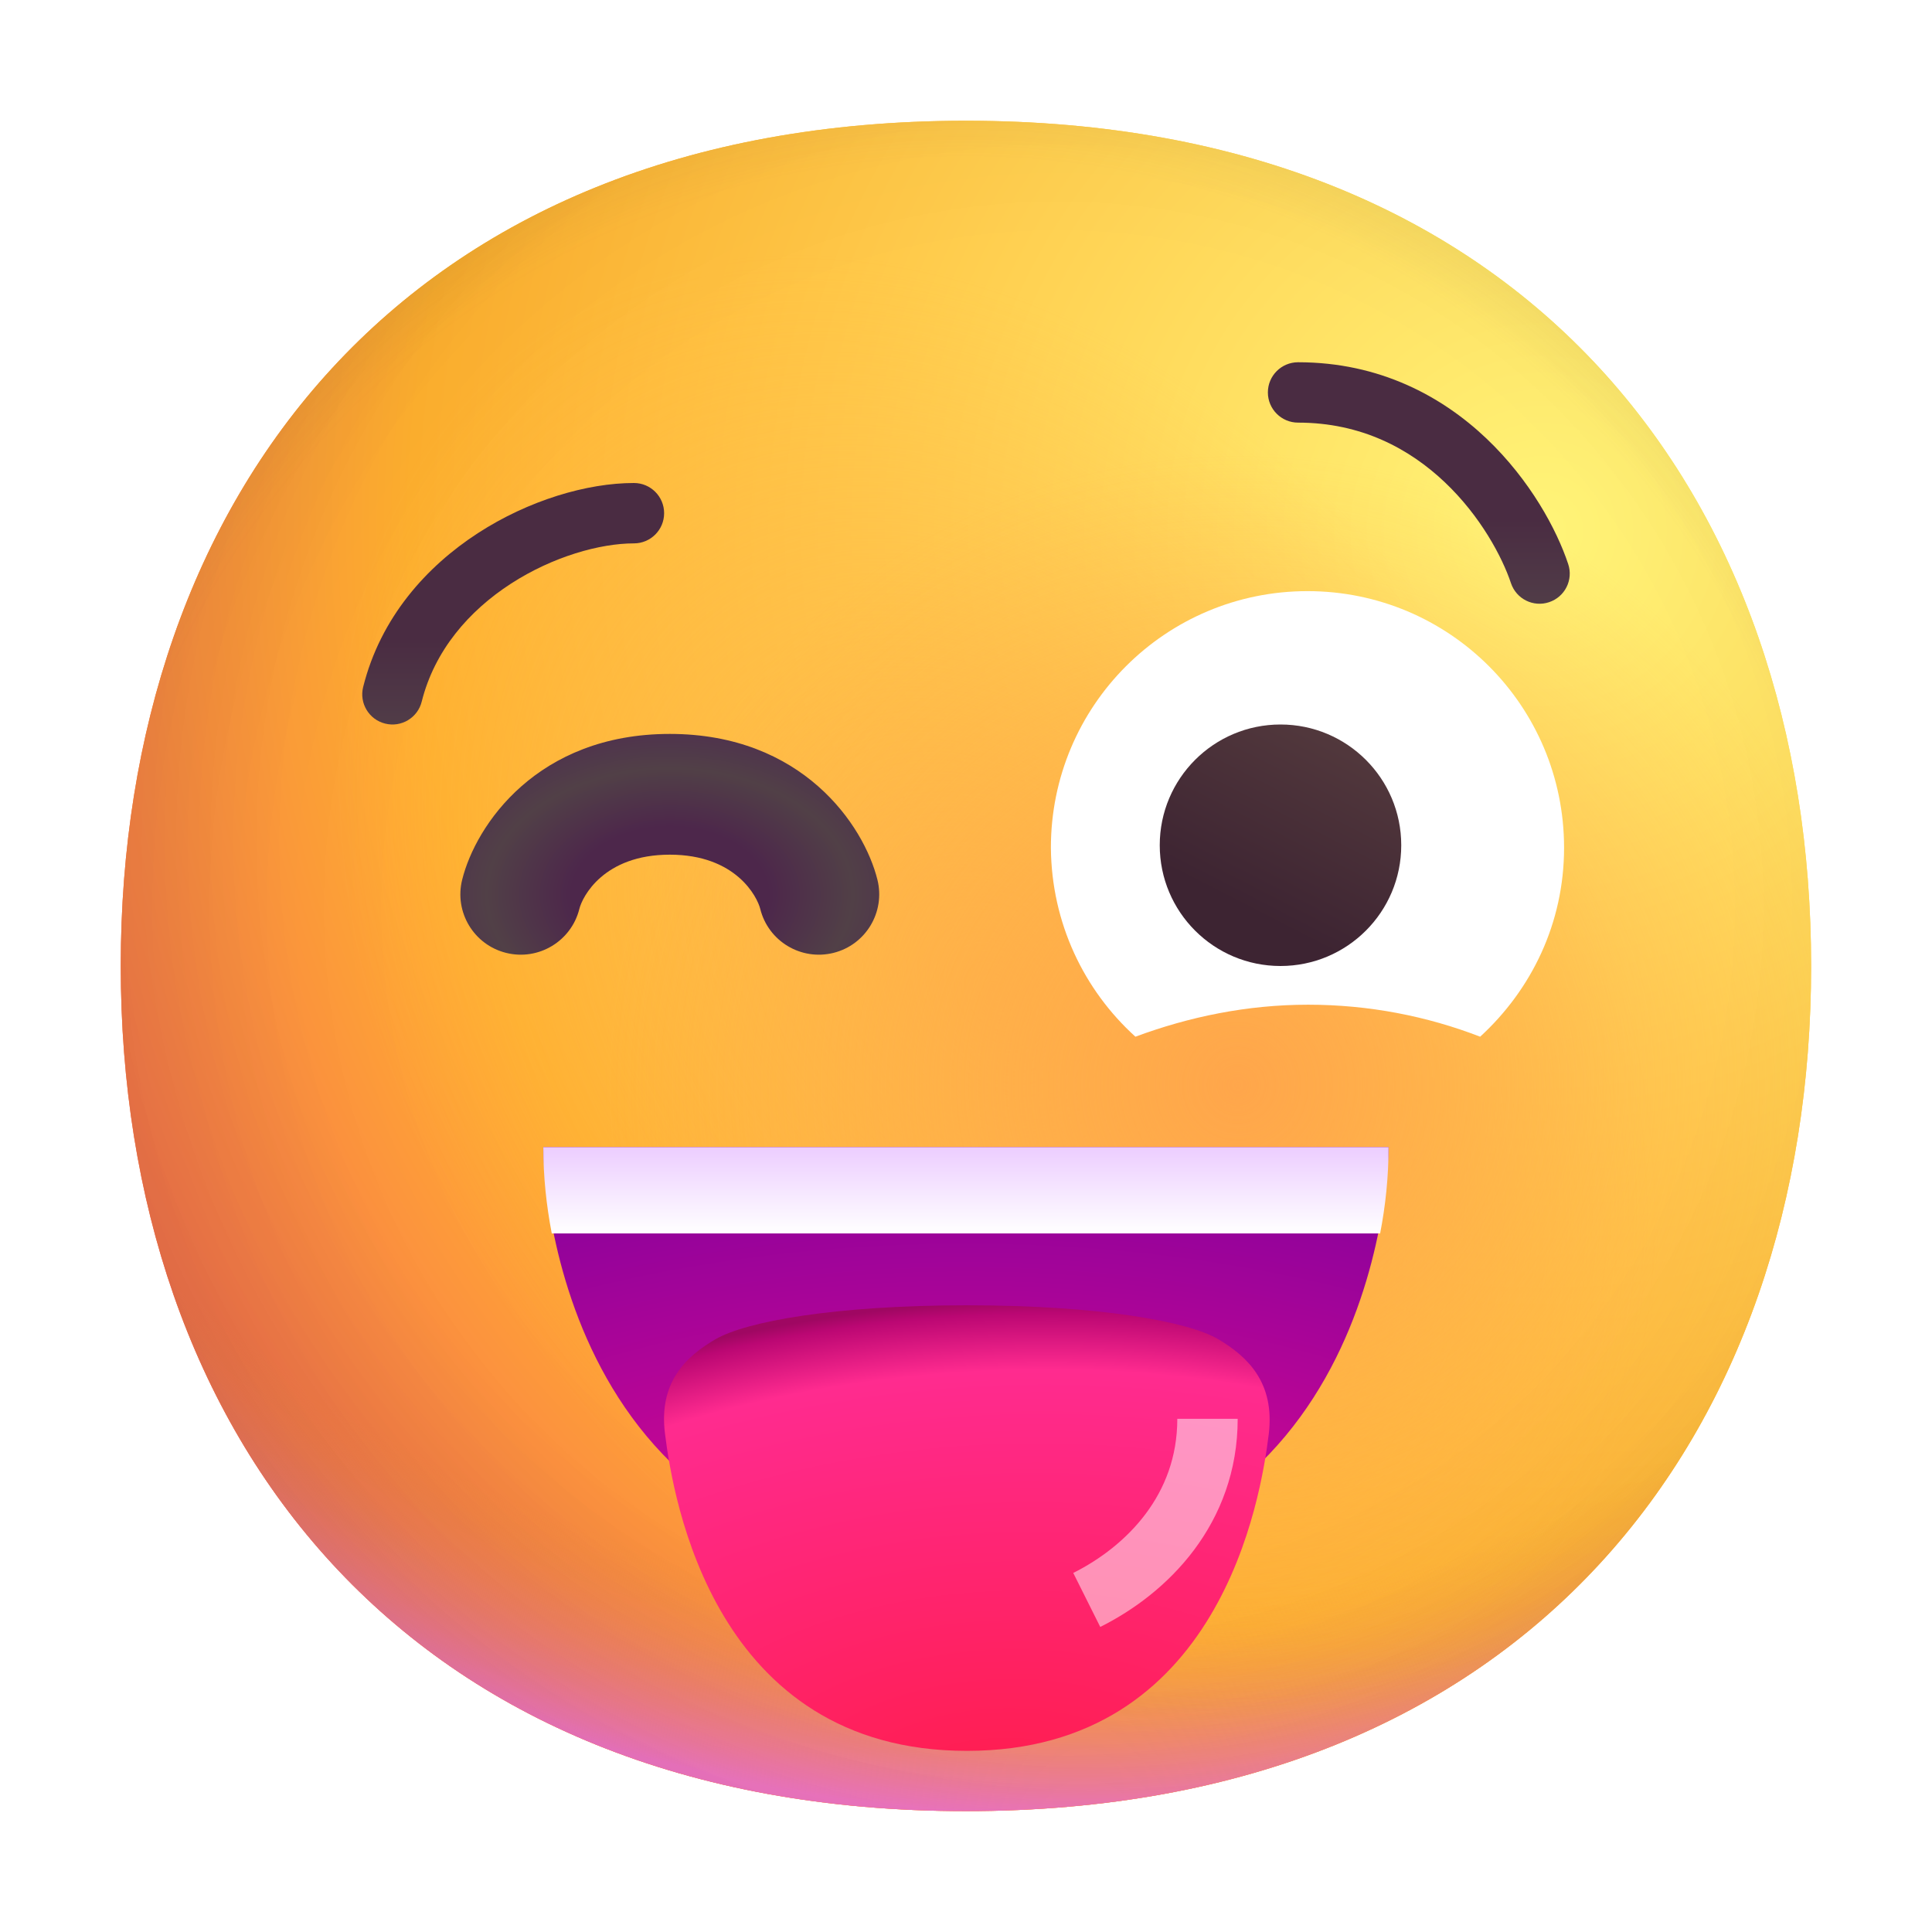 <svg xmlns="http://www.w3.org/2000/svg" fill="none" viewBox="0 0 32 32" height="1024" width="1024">
<path fill="url(#paint0_radial_31_25)" d="M15.999 29.998C25.333 29.998 29.998 23.73 29.998 15.999C29.998 8.268 25.333 2 15.999 2C6.664 2 2 8.268 2 15.999C2 23.73 6.664 29.998 15.999 29.998Z"></path>
<path fill="url(#paint1_radial_31_25)" d="M15.999 29.998C25.333 29.998 29.998 23.73 29.998 15.999C29.998 8.268 25.333 2 15.999 2C6.664 2 2 8.268 2 15.999C2 23.73 6.664 29.998 15.999 29.998Z"></path>
<path fill="url(#paint2_radial_31_25)" d="M15.999 29.998C25.333 29.998 29.998 23.73 29.998 15.999C29.998 8.268 25.333 2 15.999 2C6.664 2 2 8.268 2 15.999C2 23.73 6.664 29.998 15.999 29.998Z"></path>
<path fill-opacity="0.6" fill="url(#paint3_radial_31_25)" d="M15.999 29.998C25.333 29.998 29.998 23.73 29.998 15.999C29.998 8.268 25.333 2 15.999 2C6.664 2 2 8.268 2 15.999C2 23.73 6.664 29.998 15.999 29.998Z"></path>
<path fill="url(#paint4_radial_31_25)" d="M15.999 29.998C25.333 29.998 29.998 23.73 29.998 15.999C29.998 8.268 25.333 2 15.999 2C6.664 2 2 8.268 2 15.999C2 23.73 6.664 29.998 15.999 29.998Z"></path>
<path fill="url(#paint5_radial_31_25)" d="M15.999 29.998C25.333 29.998 29.998 23.73 29.998 15.999C29.998 8.268 25.333 2 15.999 2C6.664 2 2 8.268 2 15.999C2 23.73 6.664 29.998 15.999 29.998Z"></path>
<path fill="url(#paint6_radial_31_25)" d="M15.999 29.998C25.333 29.998 29.998 23.73 29.998 15.999C29.998 8.268 25.333 2 15.999 2C6.664 2 2 8.268 2 15.999C2 23.73 6.664 29.998 15.999 29.998Z"></path>
<path fill="url(#paint7_radial_31_25)" d="M15.999 29.998C25.333 29.998 29.998 23.73 29.998 15.999C29.998 8.268 25.333 2 15.999 2C6.664 2 2 8.268 2 15.999C2 23.73 6.664 29.998 15.999 29.998Z"></path>
<path fill="url(#paint8_radial_31_25)" d="M11.094 14.156C12.19 14.156 12.542 14.854 12.592 15.054C12.725 15.59 13.268 15.916 13.804 15.783C14.34 15.65 14.666 15.107 14.533 14.571C14.308 13.667 13.289 12.156 11.094 12.156C8.898 12.156 7.879 13.667 7.655 14.571C7.521 15.107 7.848 15.65 8.384 15.783C8.92 15.916 9.462 15.59 9.596 15.054C9.645 14.854 9.997 14.156 11.094 14.156Z" clip-rule="evenodd" fill-rule="evenodd"></path>
<path fill="white" d="M18.806 17.171C19.696 16.841 20.656 16.641 21.666 16.641C22.676 16.641 23.636 16.831 24.516 17.171C25.366 16.391 25.906 15.291 25.906 14.041C25.906 11.691 24.006 9.791 21.656 9.791C19.306 9.791 17.406 11.691 17.406 14.041C17.416 15.291 17.956 16.401 18.806 17.171Z"></path>
<path fill="url(#paint9_linear_31_25)" d="M21.209 16C22.313 16 23.209 15.105 23.209 14C23.209 12.895 22.313 12 21.209 12C20.104 12 19.209 12.895 19.209 14C19.209 15.105 20.104 16 21.209 16Z"></path>
<path fill="url(#paint10_linear_31_25)" d="M11 8.5C11 8.224 10.776 8 10.5 8C9.726 8 8.758 8.284 7.915 8.831C7.067 9.381 6.303 10.226 6.015 11.379C5.948 11.647 6.111 11.918 6.379 11.985C6.647 12.052 6.918 11.889 6.985 11.621C7.197 10.774 7.766 10.119 8.46 9.669C9.159 9.216 9.941 9 10.5 9C10.776 9 11 8.776 11 8.5Z" clip-rule="evenodd" fill-rule="evenodd"></path>
<path fill="url(#paint11_linear_31_25)" d="M23.931 7.988C24.524 8.55 24.882 9.228 25.026 9.658C25.113 9.92 25.396 10.062 25.658 9.974C25.92 9.887 26.062 9.604 25.974 9.342C25.785 8.772 25.343 7.95 24.619 7.262C23.887 6.567 22.852 6 21.5 6C21.224 6 21 6.224 21 6.5C21 6.776 21.224 7 21.5 7C22.548 7 23.346 7.433 23.931 7.988Z" clip-rule="evenodd" fill-rule="evenodd"></path>
<path fill="url(#paint12_radial_31_25)" d="M15.999 26C8.999 26 8.999 19 8.999 19H22.999C22.999 19 22.999 26 15.999 26Z"></path>
<path fill="url(#paint13_radial_31_25)" d="M16.015 29C20.215 29 20.886 24.8 21.015 23.75C21.116 22.9 20.666 22.47 20.175 22.18C19.686 21.89 18.215 21.62 16.015 21.62C13.816 21.62 12.355 21.89 11.855 22.18C11.355 22.47 10.905 22.9 11.015 23.75C11.146 24.8 11.816 29 16.015 29Z"></path>
<g filter="url(#filter0_f_31_25)" opacity="0.5">
<path stroke="white" d="M18 26.5C19 26 20 25 20 23.5"></path>
</g>
<path fill="url(#paint14_linear_31_25)" d="M22.859 20.43C22.949 19.97 22.999 19.49 22.999 19C18.339 19 11.839 19 8.999 19C8.999 19.49 9.049 19.96 9.139 20.43H22.859Z"></path>
<defs>
<filter color-interpolation-filters="sRGB" filterUnits="userSpaceOnUse" height="5.447" width="4.724" y="22.5" x="16.776" id="filter0_f_31_25">
<feFlood result="BackgroundImageFix" flood-opacity="0"></feFlood>
<feBlend result="shape" in2="BackgroundImageFix" in="SourceGraphic" mode="normal"></feBlend>
<feGaussianBlur result="effect1_foregroundBlur_31_25" stdDeviation="0.5"></feGaussianBlur>
</filter>
<radialGradient gradientTransform="translate(25.5 9) rotate(132.839) scale(37.503)" gradientUnits="userSpaceOnUse" r="1" cy="0" cx="0" id="paint0_radial_31_25">
<stop stop-color="#FFF478"></stop>
<stop stop-color="#FFB02E" offset="0.475"></stop>
<stop stop-color="#F70A8D" offset="1"></stop>
</radialGradient>
<radialGradient gradientTransform="translate(25.5 9) rotate(131.878) scale(38.949)" gradientUnits="userSpaceOnUse" r="1" cy="0" cx="0" id="paint1_radial_31_25">
<stop stop-color="#FFF478"></stop>
<stop stop-color="#FFB02E" offset="0.475"></stop>
<stop stop-color="#F70A8D" offset="1"></stop>
</radialGradient>
<radialGradient gradientTransform="translate(16 12.5) rotate(101.31) scale(17.847 22.858)" gradientUnits="userSpaceOnUse" r="1" cy="0" cx="0" id="paint2_radial_31_25">
<stop stop-opacity="0" stop-color="#F59639" offset="0.788"></stop>
<stop stop-color="#FF7DCE" offset="0.973"></stop>
</radialGradient>
<radialGradient gradientTransform="translate(18 14) rotate(135) scale(41.012)" gradientUnits="userSpaceOnUse" r="1" cy="0" cx="0" id="paint3_radial_31_25">
<stop stop-opacity="0" offset="0.315"></stop>
<stop offset="1"></stop>
</radialGradient>
<radialGradient gradientTransform="translate(16 17) rotate(77.692) scale(28.147)" gradientUnits="userSpaceOnUse" r="1" cy="0" cx="0" id="paint4_radial_31_25">
<stop stop-opacity="0" stop-color="#7D6133" offset="0.508"></stop>
<stop stop-color="#715B32" offset="1"></stop>
</radialGradient>
<radialGradient gradientTransform="translate(16.5 16.5) rotate(55.713) scale(13.313 9.65)" gradientUnits="userSpaceOnUse" r="1" cy="0" cx="0" id="paint5_radial_31_25">
<stop stop-color="#FFB849"></stop>
<stop stop-opacity="0" stop-color="#FFB847" offset="1"></stop>
</radialGradient>
<radialGradient gradientTransform="translate(20.5 18) rotate(9.866) scale(11.673)" gradientUnits="userSpaceOnUse" r="1" cy="0" cx="0" id="paint6_radial_31_25">
<stop stop-color="#FFA64B"></stop>
<stop stop-opacity="0" stop-color="#FFAE46" offset="0.9"></stop>
</radialGradient>
<radialGradient gradientTransform="translate(17.5 15) rotate(43.971) scale(59.053)" gradientUnits="userSpaceOnUse" r="1" cy="0" cx="0" id="paint7_radial_31_25">
<stop stop-opacity="0" offset="0.185"></stop>
<stop stop-opacity="0.4" offset="1"></stop>
</radialGradient>
<radialGradient gradientTransform="translate(11.094 14.812) rotate(90) scale(3.312 4.822)" gradientUnits="userSpaceOnUse" r="1" cy="0" cx="0" id="paint8_radial_31_25">
<stop stop-color="#4D274B" offset="0.337"></stop>
<stop stop-color="#514047" offset="0.628"></stop>
<stop stop-color="#4E2553" offset="1"></stop>
<stop stop-color="#4A342F" offset="1"></stop>
</radialGradient>
<linearGradient gradientUnits="userSpaceOnUse" y2="15.284" x2="21.063" y1="12" x1="22.747" id="paint9_linear_31_25">
<stop stop-color="#553B3E"></stop>
<stop stop-color="#3D2432" offset="1"></stop>
</linearGradient>
<linearGradient gradientUnits="userSpaceOnUse" y2="10.6" x2="10.167" y1="12.4" x1="10.167" id="paint10_linear_31_25">
<stop stop-color="#524049" offset="0.03"></stop>
<stop stop-color="#4A2C42" offset="1"></stop>
</linearGradient>
<linearGradient gradientUnits="userSpaceOnUse" y2="8.6" x2="25.167" y1="10.4" x1="25.167" id="paint11_linear_31_25">
<stop stop-color="#524049" offset="0.03"></stop>
<stop stop-color="#4A2C42" offset="1"></stop>
</linearGradient>
<radialGradient gradientTransform="translate(15.999 27.556) rotate(-90) scale(8.556 17.111)" gradientUnits="userSpaceOnUse" r="1" cy="0" cx="0" id="paint12_radial_31_25">
<stop stop-color="#F70A8D"></stop>
<stop stop-color="#89029C" offset="1"></stop>
</radialGradient>
<radialGradient gradientTransform="translate(16.5 30) rotate(-93.013) scale(9.513 16.538)" gradientUnits="userSpaceOnUse" r="1" cy="0" cx="0" id="paint13_radial_31_25">
<stop stop-color="#FF1C4A"></stop>
<stop stop-color="#FF2B8F" offset="0.766"></stop>
<stop stop-color="#BB0773" offset="0.864"></stop>
<stop stop-color="#9F0762" offset="0.886"></stop>
</radialGradient>
<linearGradient gradientUnits="userSpaceOnUse" y2="20.43" x2="15.999" y1="19" x1="15.999" id="paint14_linear_31_25">
<stop stop-color="#ECCDFF"></stop>
<stop stop-color="white" offset="1"></stop>
</linearGradient>
</defs>
</svg>
